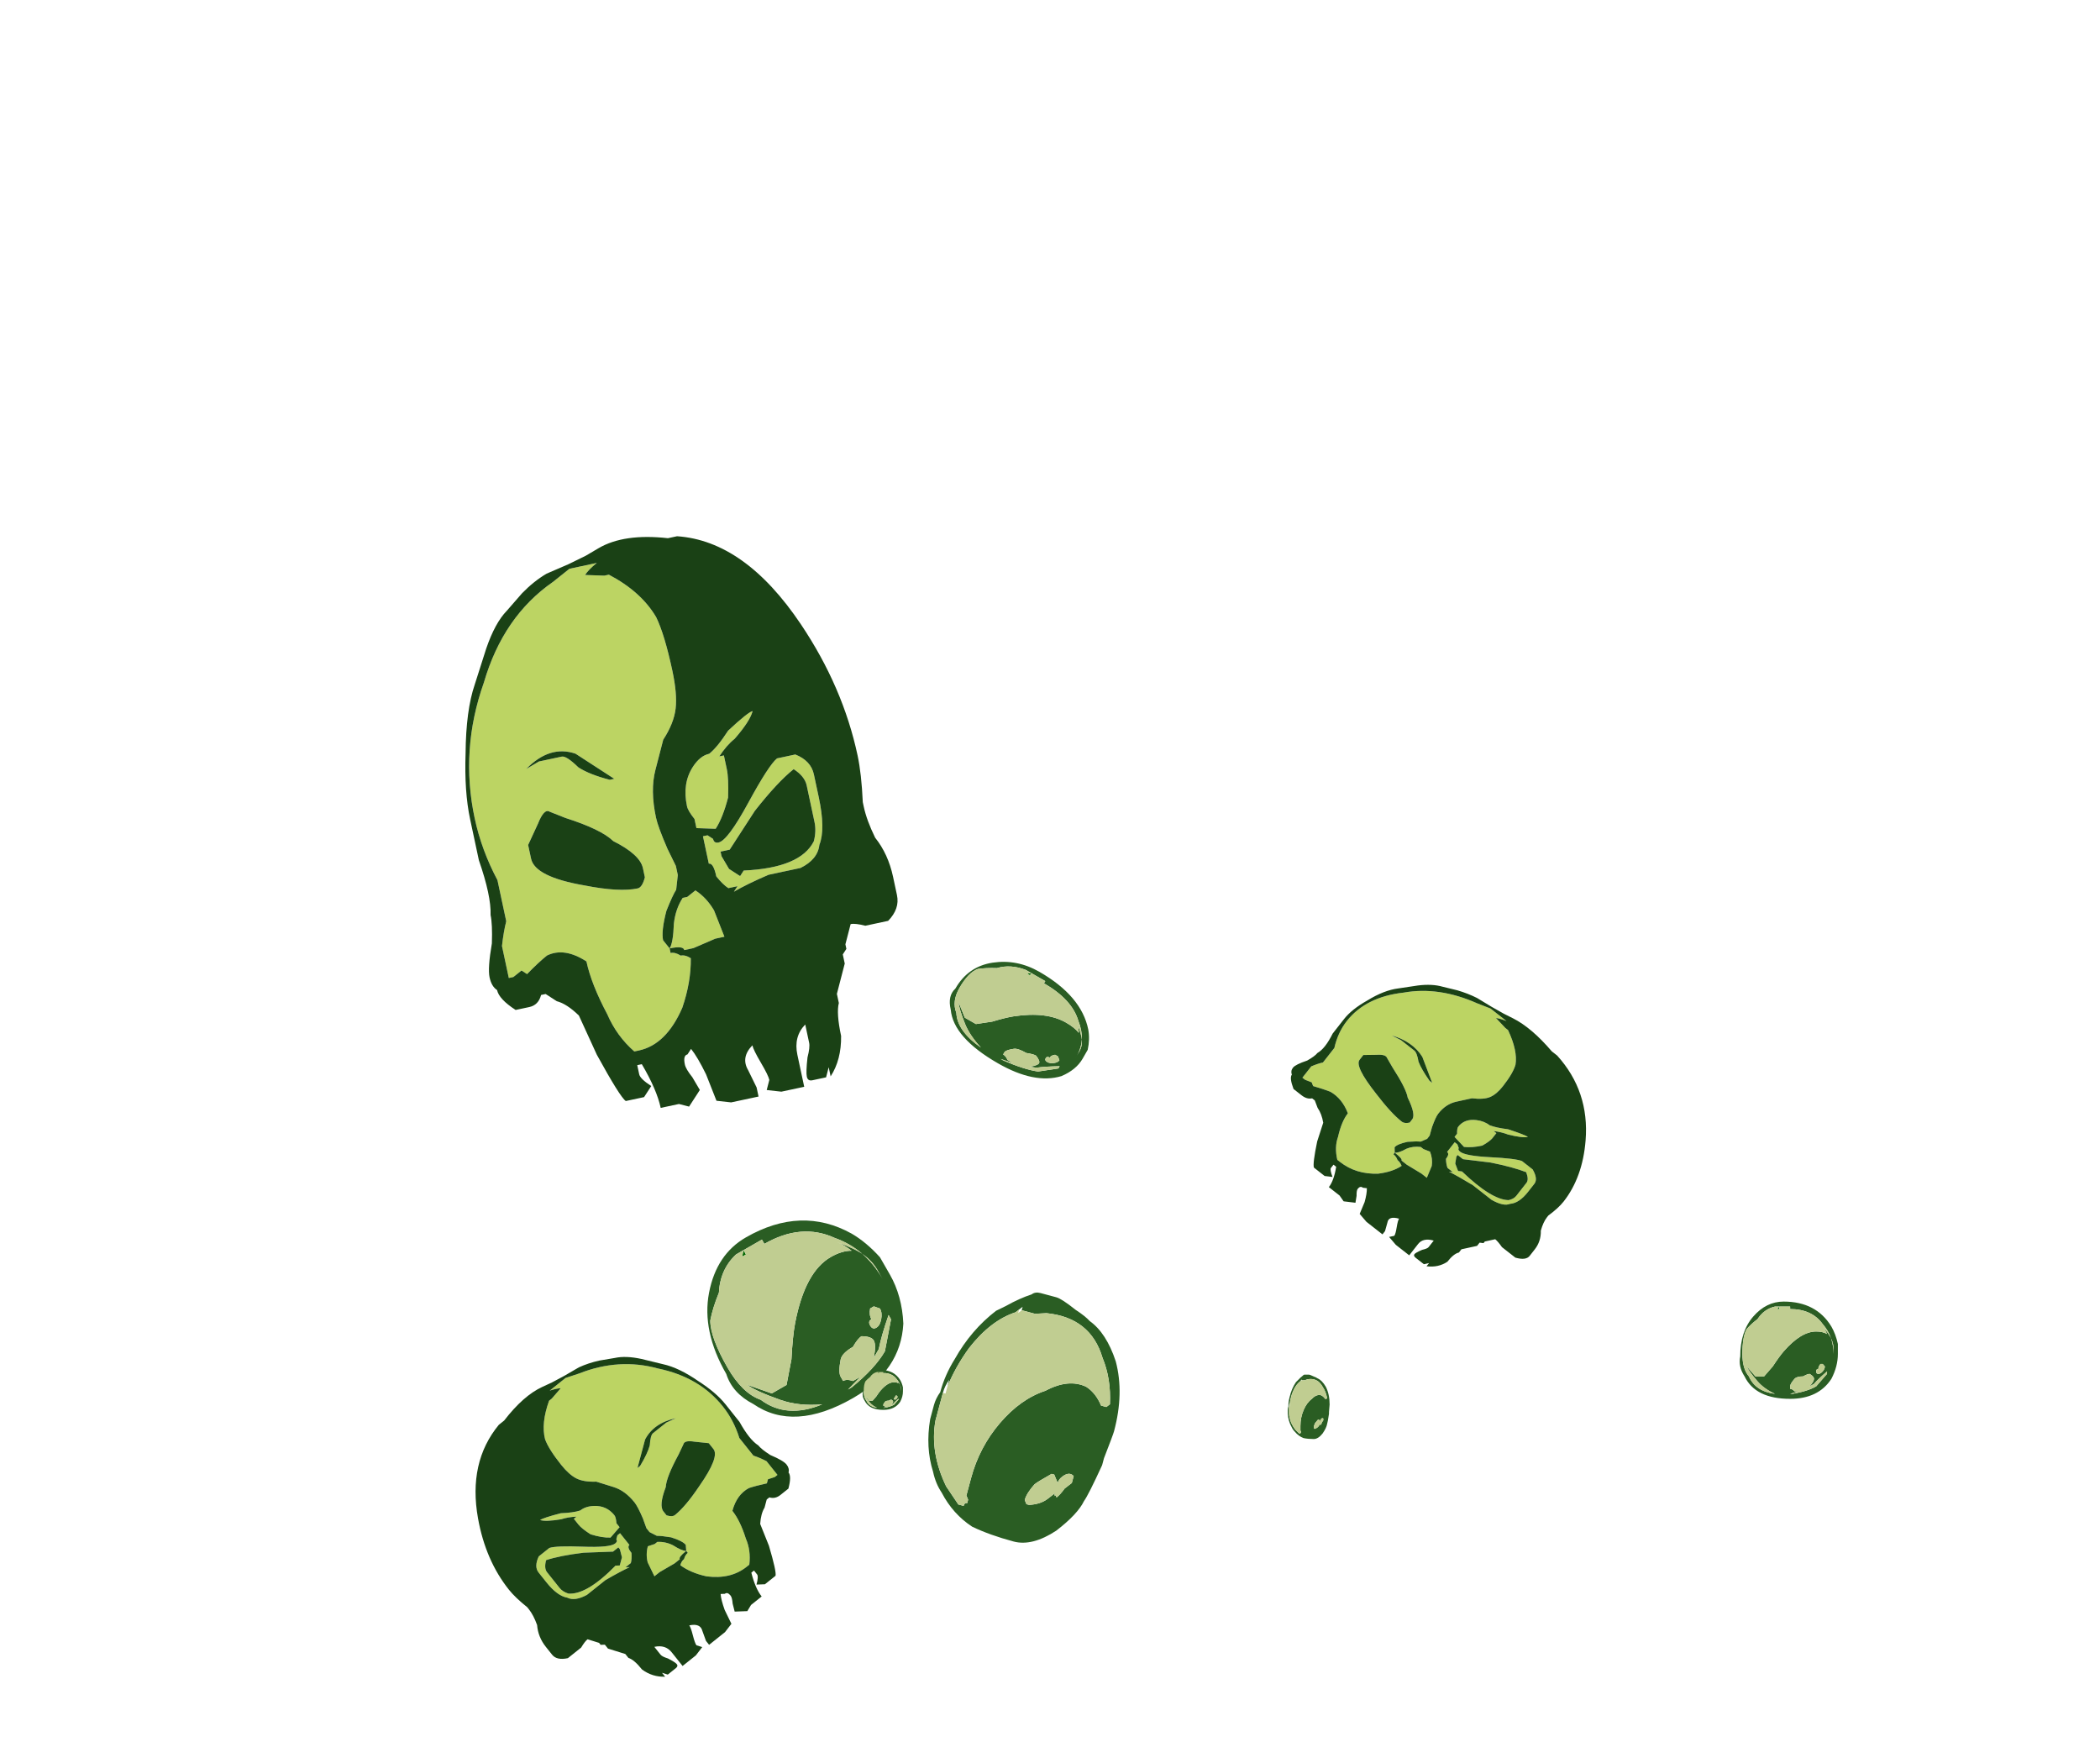 <?xml version="1.0" encoding="UTF-8" standalone="no"?>
<svg xmlns:ffdec="https://www.free-decompiler.com/flash" xmlns:xlink="http://www.w3.org/1999/xlink" ffdec:objectType="frame" height="133.9px" width="160.95px" xmlns="http://www.w3.org/2000/svg">
  <g transform="matrix(1.0, 0.0, 0.0, 1.0, 76.5, 100.75)">
    <use ffdec:characterId="227" height="6.15" transform="matrix(-4.064, 3.243, 2.395, 3.002, -26.518, -1.404)" width="4.45" xlink:href="#shape0"/>
    <use ffdec:characterId="228" height="1.95" transform="matrix(5.654, -3.246, 3.771, 6.568, -24.984, -2.657)" width="2.25" xlink:href="#shape1"/>
    <use ffdec:characterId="228" height="1.95" transform="matrix(1.366, 0.0, 0.0, 1.57, -10.37, 4.258)" width="2.25" xlink:href="#shape1"/>
    <use ffdec:characterId="229" height="3.45" transform="matrix(4.055, 1.086, -1.42, 5.3, -2.227, -3.102)" width="3.3" xlink:href="#shape2"/>
    <use ffdec:characterId="229" height="3.45" transform="matrix(0.973, 0.0, 0.0, 1.431, 22.195, 4.617)" width="3.3" xlink:href="#shape2"/>
    <use ffdec:characterId="228" height="1.95" transform="matrix(4.291, 2.464, -1.957, 3.408, -1.126, -28.721)" width="2.25" xlink:href="#shape1"/>
    <use ffdec:characterId="227" height="6.15" transform="matrix(4.099, 3.213, -1.942, 2.478, 30.948, -29.566)" width="4.45" xlink:href="#shape0"/>
    <use ffdec:characterId="229" height="3.45" transform="matrix(1.517, 0.0, 0.0, 1.527, -20.553, -31.845)" width="3.3" xlink:href="#shape2"/>
    <use ffdec:characterId="228" height="1.95" transform="matrix(3.326, 0.0, 0.0, 3.823, 56.876, -0.982)" width="2.25" xlink:href="#shape1"/>
    <use ffdec:characterId="227" height="6.15" transform="matrix(7.0, -1.495, 1.495, 7.0, -45.407, -55.936)" width="4.45" xlink:href="#shape0"/>
  </g>
  <defs>
    <g id="shape0" transform="matrix(1.0, 0.0, 0.0, 1.0, 2.25, 3.95)">
      <path d="M0.3 -3.05 Q0.35 -2.85 0.35 -2.45 0.35 -2.2 0.3 -2.05 0.25 -1.9 0.1 -1.75 0.0 -1.55 -0.05 -1.45 -0.15 -1.25 -0.15 -0.95 -0.15 -0.85 -0.1 -0.6 L-0.05 -0.4 -0.05 -0.3 -0.1 -0.15 Q-0.15 -0.1 -0.25 0.05 -0.35 0.25 -0.35 0.35 L-0.3 0.45 -0.3 0.5 Q-0.25 0.5 -0.2 0.55 -0.15 0.55 -0.1 0.6 -0.15 0.85 -0.3 1.1 -0.55 1.45 -0.85 1.45 L-0.9 1.45 Q-1.05 1.25 -1.1 1.0 -1.2 0.65 -1.2 0.4 -1.4 0.2 -1.6 0.25 -1.7 0.3 -1.85 0.4 L-1.9 0.35 -2.0 0.4 -2.05 0.4 -2.05 0.3 Q-2.05 0.2 -2.05 0.05 -2.0 -0.1 -1.95 -0.2 -1.95 -0.3 -1.95 -0.5 L-1.95 -0.65 Q-2.05 -1.0 -2.05 -1.35 -2.05 -2.1 -1.65 -2.75 -1.3 -3.4 -0.7 -3.65 L-0.5 -3.75 -0.2 -3.75 Q-0.3 -3.7 -0.35 -3.65 L-0.15 -3.6 -0.1 -3.6 Q0.2 -3.35 0.3 -3.05 M0.85 -1.6 Q0.75 -1.55 0.65 -1.45 L0.7 -1.45 0.7 -1.3 Q0.7 -1.2 0.65 -1.0 0.55 -0.8 0.45 -0.7 L0.25 -0.75 0.25 -0.85 Q0.2 -0.95 0.2 -1.0 0.2 -1.25 0.35 -1.4 0.45 -1.5 0.55 -1.5 0.65 -1.55 0.8 -1.7 1.05 -1.85 1.1 -1.85 1.05 -1.75 0.85 -1.6 M0.4 -0.6 Q0.4 -0.55 0.45 -0.55 0.55 -0.55 0.85 -0.9 1.15 -1.25 1.25 -1.3 L1.45 -1.3 Q1.6 -1.2 1.6 -1.05 1.6 -0.95 1.6 -0.8 1.6 -0.45 1.5 -0.3 1.45 -0.15 1.25 -0.1 L0.9 -0.1 Q0.65 -0.05 0.5 0.0 L0.55 -0.05 0.45 -0.05 Q0.4 -0.1 0.35 -0.2 0.35 -0.35 0.3 -0.35 L0.3 -0.65 0.35 -0.65 0.4 -0.6 M0.45 -0.4 L0.5 -0.25 Q0.55 -0.2 0.6 -0.15 L0.65 -0.2 Q1.25 -0.1 1.45 -0.35 1.5 -0.45 1.5 -0.55 1.5 -0.65 1.5 -0.75 L1.5 -0.95 Q1.5 -1.05 1.4 -1.15 1.2 -1.05 0.9 -0.8 L0.55 -0.45 0.45 -0.45 0.45 -0.4 M-1.55 -0.8 Q-1.55 -0.6 -1.05 -0.4 -0.7 -0.25 -0.5 -0.25 -0.45 -0.25 -0.4 -0.35 L-0.4 -0.45 Q-0.4 -0.6 -0.65 -0.8 -0.75 -0.95 -1.1 -1.15 L-1.25 -1.25 Q-1.3 -1.3 -1.4 -1.15 L-1.55 -0.95 Q-1.55 -0.9 -1.55 -0.8 M-0.05 -0.05 L0.0 -0.05 0.1 -0.1 Q0.2 0.0 0.25 0.15 L0.3 0.45 0.2 0.45 -0.05 0.5 -0.15 0.5 Q-0.15 0.45 -0.3 0.45 -0.25 0.4 -0.2 0.2 -0.15 0.05 -0.05 -0.05 M-0.55 -1.45 L-0.5 -1.45 Q-0.55 -1.5 -0.7 -1.65 -0.8 -1.75 -0.85 -1.8 -1.1 -1.95 -1.4 -1.75 L-1.25 -1.8 -1.0 -1.8 Q-0.95 -1.8 -0.85 -1.65 -0.75 -1.55 -0.55 -1.45" fill="#bcd463" fill-rule="evenodd" stroke="none"/>
      <path d="M0.6 -3.85 L0.7 -3.85 Q1.4 -3.65 1.8 -2.65 2.1 -1.9 2.1 -1.15 2.1 -0.95 2.05 -0.65 L2.05 -0.6 Q2.05 -0.45 2.1 -0.25 2.2 -0.05 2.2 0.2 2.2 0.35 2.2 0.4 2.2 0.55 2.05 0.65 L1.8 0.65 Q1.7 0.6 1.65 0.6 L1.55 0.8 1.55 0.85 1.5 0.9 1.5 1.0 Q1.45 1.1 1.35 1.3 L1.35 1.4 Q1.3 1.5 1.3 1.75 1.25 2.0 1.1 2.15 L1.1 2.05 1.05 2.15 0.9 2.15 Q0.85 2.15 0.85 2.1 0.85 2.05 0.9 1.9 0.95 1.8 0.95 1.75 0.95 1.7 0.95 1.65 L0.95 1.55 Q0.8 1.65 0.8 1.85 L0.8 2.2 0.55 2.2 0.4 2.15 0.45 2.05 Q0.45 2.0 0.4 1.85 0.35 1.7 0.35 1.65 0.2 1.75 0.25 1.9 L0.3 2.1 0.3 2.2 0.0 2.2 -0.15 2.15 -0.2 1.85 Q-0.25 1.65 -0.3 1.55 L-0.35 1.6 Q-0.4 1.6 -0.4 1.7 -0.4 1.75 -0.35 1.85 L-0.3 2.0 -0.45 2.15 -0.55 2.1 -0.75 2.1 Q-0.75 1.9 -0.85 1.6 L-0.9 1.6 -0.9 1.7 Q-0.9 1.75 -0.8 1.85 L-0.9 1.95 -1.1 1.95 Q-1.15 1.9 -1.3 1.4 L-1.4 0.95 Q-1.5 0.8 -1.6 0.75 L-1.7 0.65 -1.75 0.65 Q-1.8 0.75 -1.9 0.75 L-2.05 0.75 Q-2.2 0.6 -2.2 0.5 -2.25 0.45 -2.25 0.35 -2.25 0.25 -2.15 0.0 -2.1 -0.2 -2.1 -0.3 -2.05 -0.5 -2.1 -0.9 -2.1 -1.1 -2.1 -1.35 -2.1 -1.65 -2.0 -2.05 -1.9 -2.5 -1.75 -2.75 L-1.55 -3.1 Q-1.4 -3.35 -1.25 -3.45 L-1.05 -3.6 Q-0.9 -3.7 -0.75 -3.75 L-0.5 -3.8 -0.3 -3.85 -0.15 -3.9 Q0.15 -4.0 0.6 -3.85 M0.3 -3.05 Q0.2 -3.35 -0.1 -3.6 L-0.15 -3.6 -0.35 -3.65 Q-0.3 -3.7 -0.2 -3.75 L-0.5 -3.75 -0.7 -3.65 Q-1.3 -3.4 -1.65 -2.75 -2.05 -2.1 -2.05 -1.35 -2.05 -1.0 -1.95 -0.65 L-1.95 -0.5 Q-1.95 -0.3 -1.95 -0.2 -2.0 -0.1 -2.05 0.05 -2.05 0.2 -2.05 0.3 L-2.05 0.4 -2.0 0.4 -1.9 0.35 -1.85 0.4 Q-1.7 0.3 -1.6 0.25 -1.4 0.2 -1.2 0.4 -1.2 0.65 -1.1 1.0 -1.05 1.25 -0.9 1.45 L-0.85 1.45 Q-0.55 1.45 -0.3 1.1 -0.15 0.85 -0.1 0.6 -0.15 0.55 -0.2 0.55 -0.25 0.5 -0.3 0.5 L-0.3 0.45 -0.35 0.35 Q-0.35 0.25 -0.25 0.05 -0.15 -0.1 -0.1 -0.15 L-0.05 -0.3 -0.05 -0.4 -0.1 -0.6 Q-0.15 -0.85 -0.15 -0.95 -0.15 -1.25 -0.05 -1.45 0.0 -1.55 0.1 -1.75 0.25 -1.9 0.3 -2.05 0.35 -2.2 0.35 -2.45 0.35 -2.85 0.3 -3.05 M-1.55 -0.8 Q-1.55 -0.9 -1.55 -0.95 L-1.4 -1.15 Q-1.3 -1.3 -1.25 -1.25 L-1.1 -1.15 Q-0.75 -0.95 -0.65 -0.8 -0.4 -0.6 -0.4 -0.45 L-0.4 -0.35 Q-0.45 -0.25 -0.5 -0.25 -0.7 -0.25 -1.05 -0.4 -1.55 -0.6 -1.55 -0.8 M0.45 -0.4 L0.45 -0.45 0.55 -0.45 0.9 -0.8 Q1.2 -1.05 1.4 -1.15 1.5 -1.05 1.5 -0.95 L1.5 -0.75 Q1.5 -0.65 1.5 -0.55 1.5 -0.45 1.45 -0.35 1.25 -0.1 0.65 -0.2 L0.6 -0.15 Q0.55 -0.2 0.5 -0.25 L0.45 -0.4 M0.4 -0.6 L0.35 -0.65 0.3 -0.65 0.3 -0.35 Q0.35 -0.35 0.35 -0.2 0.4 -0.1 0.45 -0.05 L0.55 -0.05 0.5 0.0 Q0.65 -0.05 0.9 -0.1 L1.25 -0.1 Q1.45 -0.15 1.5 -0.3 1.6 -0.45 1.6 -0.8 1.6 -0.95 1.6 -1.05 1.6 -1.2 1.45 -1.3 L1.25 -1.3 Q1.15 -1.25 0.85 -0.9 0.55 -0.55 0.45 -0.55 0.4 -0.55 0.4 -0.6 M0.85 -1.6 Q1.05 -1.75 1.1 -1.85 1.05 -1.85 0.8 -1.7 0.65 -1.55 0.55 -1.5 0.45 -1.5 0.35 -1.4 0.2 -1.25 0.2 -1.0 0.2 -0.95 0.25 -0.85 L0.25 -0.75 0.45 -0.7 Q0.55 -0.8 0.65 -1.0 0.7 -1.2 0.7 -1.3 L0.7 -1.45 0.65 -1.45 Q0.75 -1.55 0.85 -1.6 M-0.55 -1.45 Q-0.75 -1.55 -0.85 -1.65 -0.95 -1.8 -1.0 -1.8 L-1.25 -1.8 -1.4 -1.75 Q-1.1 -1.95 -0.85 -1.8 -0.8 -1.75 -0.7 -1.65 -0.55 -1.5 -0.5 -1.45 L-0.55 -1.45 M-0.05 -0.05 Q-0.15 0.05 -0.2 0.2 -0.25 0.4 -0.3 0.45 -0.15 0.45 -0.15 0.5 L-0.05 0.5 0.2 0.45 0.3 0.45 0.25 0.15 Q0.2 0.0 0.1 -0.1 L0.0 -0.05 -0.05 -0.05" fill="#1a4115" fill-rule="evenodd" stroke="none"/>
    </g>
    <g id="shape1" transform="matrix(1.0, 0.0, 0.0, 1.0, 1.15, 0.95)">
      <path d="M-0.25 -0.8 L-0.3 -0.8 -0.25 -0.85 -0.25 -0.8" fill="#006600" fill-rule="evenodd" stroke="none"/>
      <path d="M0.75 -0.45 Q0.9 -0.3 0.95 -0.2 1.0 -0.1 1.0 0.0 1.0 0.15 1.0 0.3 1.0 0.2 1.0 0.1 1.0 -0.25 0.75 -0.5 0.5 -0.8 0.0 -0.8 L0.0 -0.85 Q-0.15 -0.85 -0.25 -0.85 L-0.35 -0.85 Q-0.6 -0.8 -0.75 -0.6 -0.9 -0.5 -1.0 -0.4 -1.1 -0.25 -1.1 0.1 -1.1 0.4 -0.95 0.55 -0.8 0.85 -0.35 0.9 -0.6 0.8 -0.75 0.65 -0.95 0.45 -1.0 0.35 -0.9 0.45 -0.8 0.55 L-0.7 0.55 Q-0.65 0.55 -0.6 0.55 L-0.4 0.35 Q-0.25 0.15 -0.15 0.05 0.25 -0.35 0.6 -0.35 0.75 -0.35 0.85 -0.3 0.8 -0.4 0.75 -0.45 M1.1 -0.1 Q1.1 0.0 1.1 0.1 1.1 0.35 0.95 0.6 0.65 1.0 0.0 1.0 -0.8 1.0 -1.05 0.55 -1.2 0.35 -1.15 0.15 -1.15 -0.35 -0.85 -0.65 -0.55 -0.95 -0.15 -0.95 0.6 -0.95 0.95 -0.45 1.05 -0.3 1.1 -0.1 M0.85 0.5 L0.85 0.45 Q0.65 0.6 0.55 0.7 L0.45 0.75 Q0.55 0.65 0.55 0.6 0.55 0.55 0.45 0.5 0.4 0.5 0.3 0.55 0.15 0.55 0.1 0.6 0.0 0.7 0.0 0.75 L0.0 0.8 Q0.05 0.8 0.1 0.85 L0.2 0.85 0.0 0.9 0.05 0.9 Q0.4 0.85 0.6 0.75 0.7 0.65 0.85 0.5 M0.8 0.35 L0.75 0.3 0.7 0.3 Q0.65 0.35 0.65 0.4 0.6 0.4 0.6 0.45 0.6 0.5 0.65 0.5 0.7 0.5 0.75 0.45 0.8 0.4 0.8 0.35" fill="#2a5d23" fill-rule="evenodd" stroke="none"/>
      <path d="M0.75 -0.45 Q0.8 -0.4 0.85 -0.3 0.75 -0.35 0.6 -0.35 0.25 -0.35 -0.15 0.05 -0.25 0.15 -0.4 0.35 L-0.6 0.55 Q-0.65 0.55 -0.7 0.55 L-0.8 0.55 Q-0.9 0.45 -1.0 0.35 -0.95 0.45 -0.75 0.65 -0.6 0.8 -0.35 0.9 -0.8 0.85 -0.95 0.55 -1.1 0.4 -1.1 0.1 -1.1 -0.25 -1.0 -0.4 -0.9 -0.5 -0.75 -0.6 -0.6 -0.8 -0.35 -0.85 L-0.25 -0.85 Q-0.15 -0.85 0.0 -0.85 L0.0 -0.8 Q0.5 -0.8 0.75 -0.5 1.0 -0.25 1.0 0.1 1.0 0.2 1.0 0.3 1.0 0.15 1.0 0.0 1.0 -0.1 0.95 -0.2 0.9 -0.3 0.75 -0.45 M0.8 0.35 Q0.8 0.4 0.75 0.45 0.7 0.5 0.65 0.5 0.6 0.5 0.6 0.45 0.6 0.4 0.65 0.4 0.65 0.35 0.7 0.3 L0.75 0.3 0.8 0.35 M0.85 0.5 Q0.7 0.65 0.6 0.75 0.4 0.85 0.05 0.9 L0.0 0.9 0.2 0.85 0.1 0.85 Q0.05 0.8 0.0 0.8 L0.0 0.75 Q0.0 0.7 0.1 0.6 0.15 0.55 0.3 0.55 0.4 0.5 0.45 0.5 0.55 0.55 0.55 0.6 0.55 0.65 0.45 0.75 L0.55 0.7 Q0.65 0.6 0.85 0.45 L0.85 0.5 M-0.25 -0.8 L-0.25 -0.85 -0.3 -0.8 -0.25 -0.8" fill="#c0cd91" fill-rule="evenodd" stroke="none"/>
    </g>
    <g id="shape2" transform="matrix(1.0, 0.0, 0.0, 1.0, 1.65, 1.7)">
      <path d="M-0.55 1.55 L-0.55 1.55" fill="#009900" fill-rule="evenodd" stroke="none"/>
      <path d="M-1.55 0.0 Q-1.55 0.1 -1.55 0.2 L-1.55 0.4 Q-1.5 0.85 -1.05 1.25 -0.9 1.35 -0.75 1.45 L-0.65 1.45 Q-0.65 1.4 -0.6 1.4 L-0.6 1.35 -0.65 1.3 -0.65 1.05 Q-0.65 0.6 -0.4 0.2 -0.15 -0.2 0.25 -0.4 0.6 -0.65 0.95 -0.6 1.15 -0.55 1.3 -0.4 L1.4 -0.4 1.45 -0.45 Q1.35 -0.8 1.1 -1.05 0.9 -1.3 0.6 -1.4 0.3 -1.5 -0.1 -1.45 L-0.3 -1.4 -0.4 -1.4 Q-0.5 -1.4 -0.55 -1.4 L-0.55 -1.45 -0.6 -1.4 -0.65 -1.35 Q-1.05 -1.15 -1.3 -0.7 -1.45 -0.4 -1.5 -0.1 L-1.5 0.0 -1.5 -0.2 Q-1.55 -0.1 -1.55 0.0 M0.7 -1.5 Q1.05 -1.4 1.35 -1.05 1.65 -0.65 1.65 -0.1 1.65 -0.05 1.6 0.3 L1.6 0.4 Q1.5 0.85 1.45 0.95 1.4 1.15 1.1 1.45 0.75 1.75 0.4 1.75 -0.05 1.75 -0.4 1.7 -0.8 1.6 -1.1 1.35 -1.25 1.25 -1.35 1.1 -1.6 0.8 -1.65 0.4 L-1.65 0.2 Q-1.65 0.1 -1.6 0.0 -1.6 -0.25 -1.5 -0.5 -1.35 -0.95 -1.0 -1.3 L-0.85 -1.4 Q-0.65 -1.55 -0.45 -1.65 -0.4 -1.7 -0.3 -1.7 L-0.25 -1.7 Q-0.15 -1.7 0.0 -1.7 0.1 -1.7 0.4 -1.6 0.6 -1.55 0.7 -1.5 M1.5 0.25 L1.5 0.25 M0.8 0.7 L0.75 0.7 Q0.55 0.85 0.5 0.9 0.4 1.05 0.4 1.15 L0.45 1.2 0.5 1.2 Q0.7 1.15 0.8 1.05 L0.9 0.95 0.9 1.0 Q0.9 0.95 0.95 1.0 1.0 0.95 1.05 0.85 L1.15 0.75 1.15 0.65 Q1.05 0.6 0.95 0.7 0.9 0.75 0.9 0.8 L0.8 0.7 M-0.55 1.55 L-0.55 1.55" fill="#2a5d23" fill-rule="evenodd" stroke="none"/>
      <path d="M-0.55 -1.4 Q-0.5 -1.4 -0.4 -1.4 L-0.3 -1.4 -0.1 -1.45 Q0.3 -1.5 0.6 -1.4 0.9 -1.3 1.1 -1.05 1.35 -0.8 1.45 -0.45 L1.4 -0.4 1.3 -0.4 Q1.15 -0.55 0.95 -0.6 0.6 -0.65 0.25 -0.4 -0.15 -0.2 -0.4 0.2 -0.65 0.6 -0.65 1.05 L-0.65 1.3 -0.6 1.35 -0.6 1.4 Q-0.65 1.4 -0.65 1.45 L-0.75 1.45 Q-0.9 1.35 -1.05 1.25 -1.5 0.85 -1.55 0.4 L-1.55 0.2 Q-1.55 0.1 -1.55 0.0 L-1.5 0.0 -1.5 -0.1 Q-1.45 -0.4 -1.3 -0.7 -1.05 -1.15 -0.65 -1.35 L-0.6 -1.4 -0.6 -1.35 -0.55 -1.4 M0.8 0.7 L0.9 0.8 Q0.9 0.75 0.95 0.7 1.05 0.6 1.15 0.65 L1.15 0.75 1.05 0.85 Q1.0 0.95 0.95 1.0 0.9 0.95 0.9 1.0 L0.9 0.95 0.8 1.05 Q0.7 1.15 0.5 1.2 L0.45 1.2 0.4 1.15 Q0.4 1.05 0.5 0.9 0.55 0.85 0.75 0.7 L0.8 0.7" fill="#c0cd91" fill-rule="evenodd" stroke="none"/>
    </g>
  </defs>
</svg>

